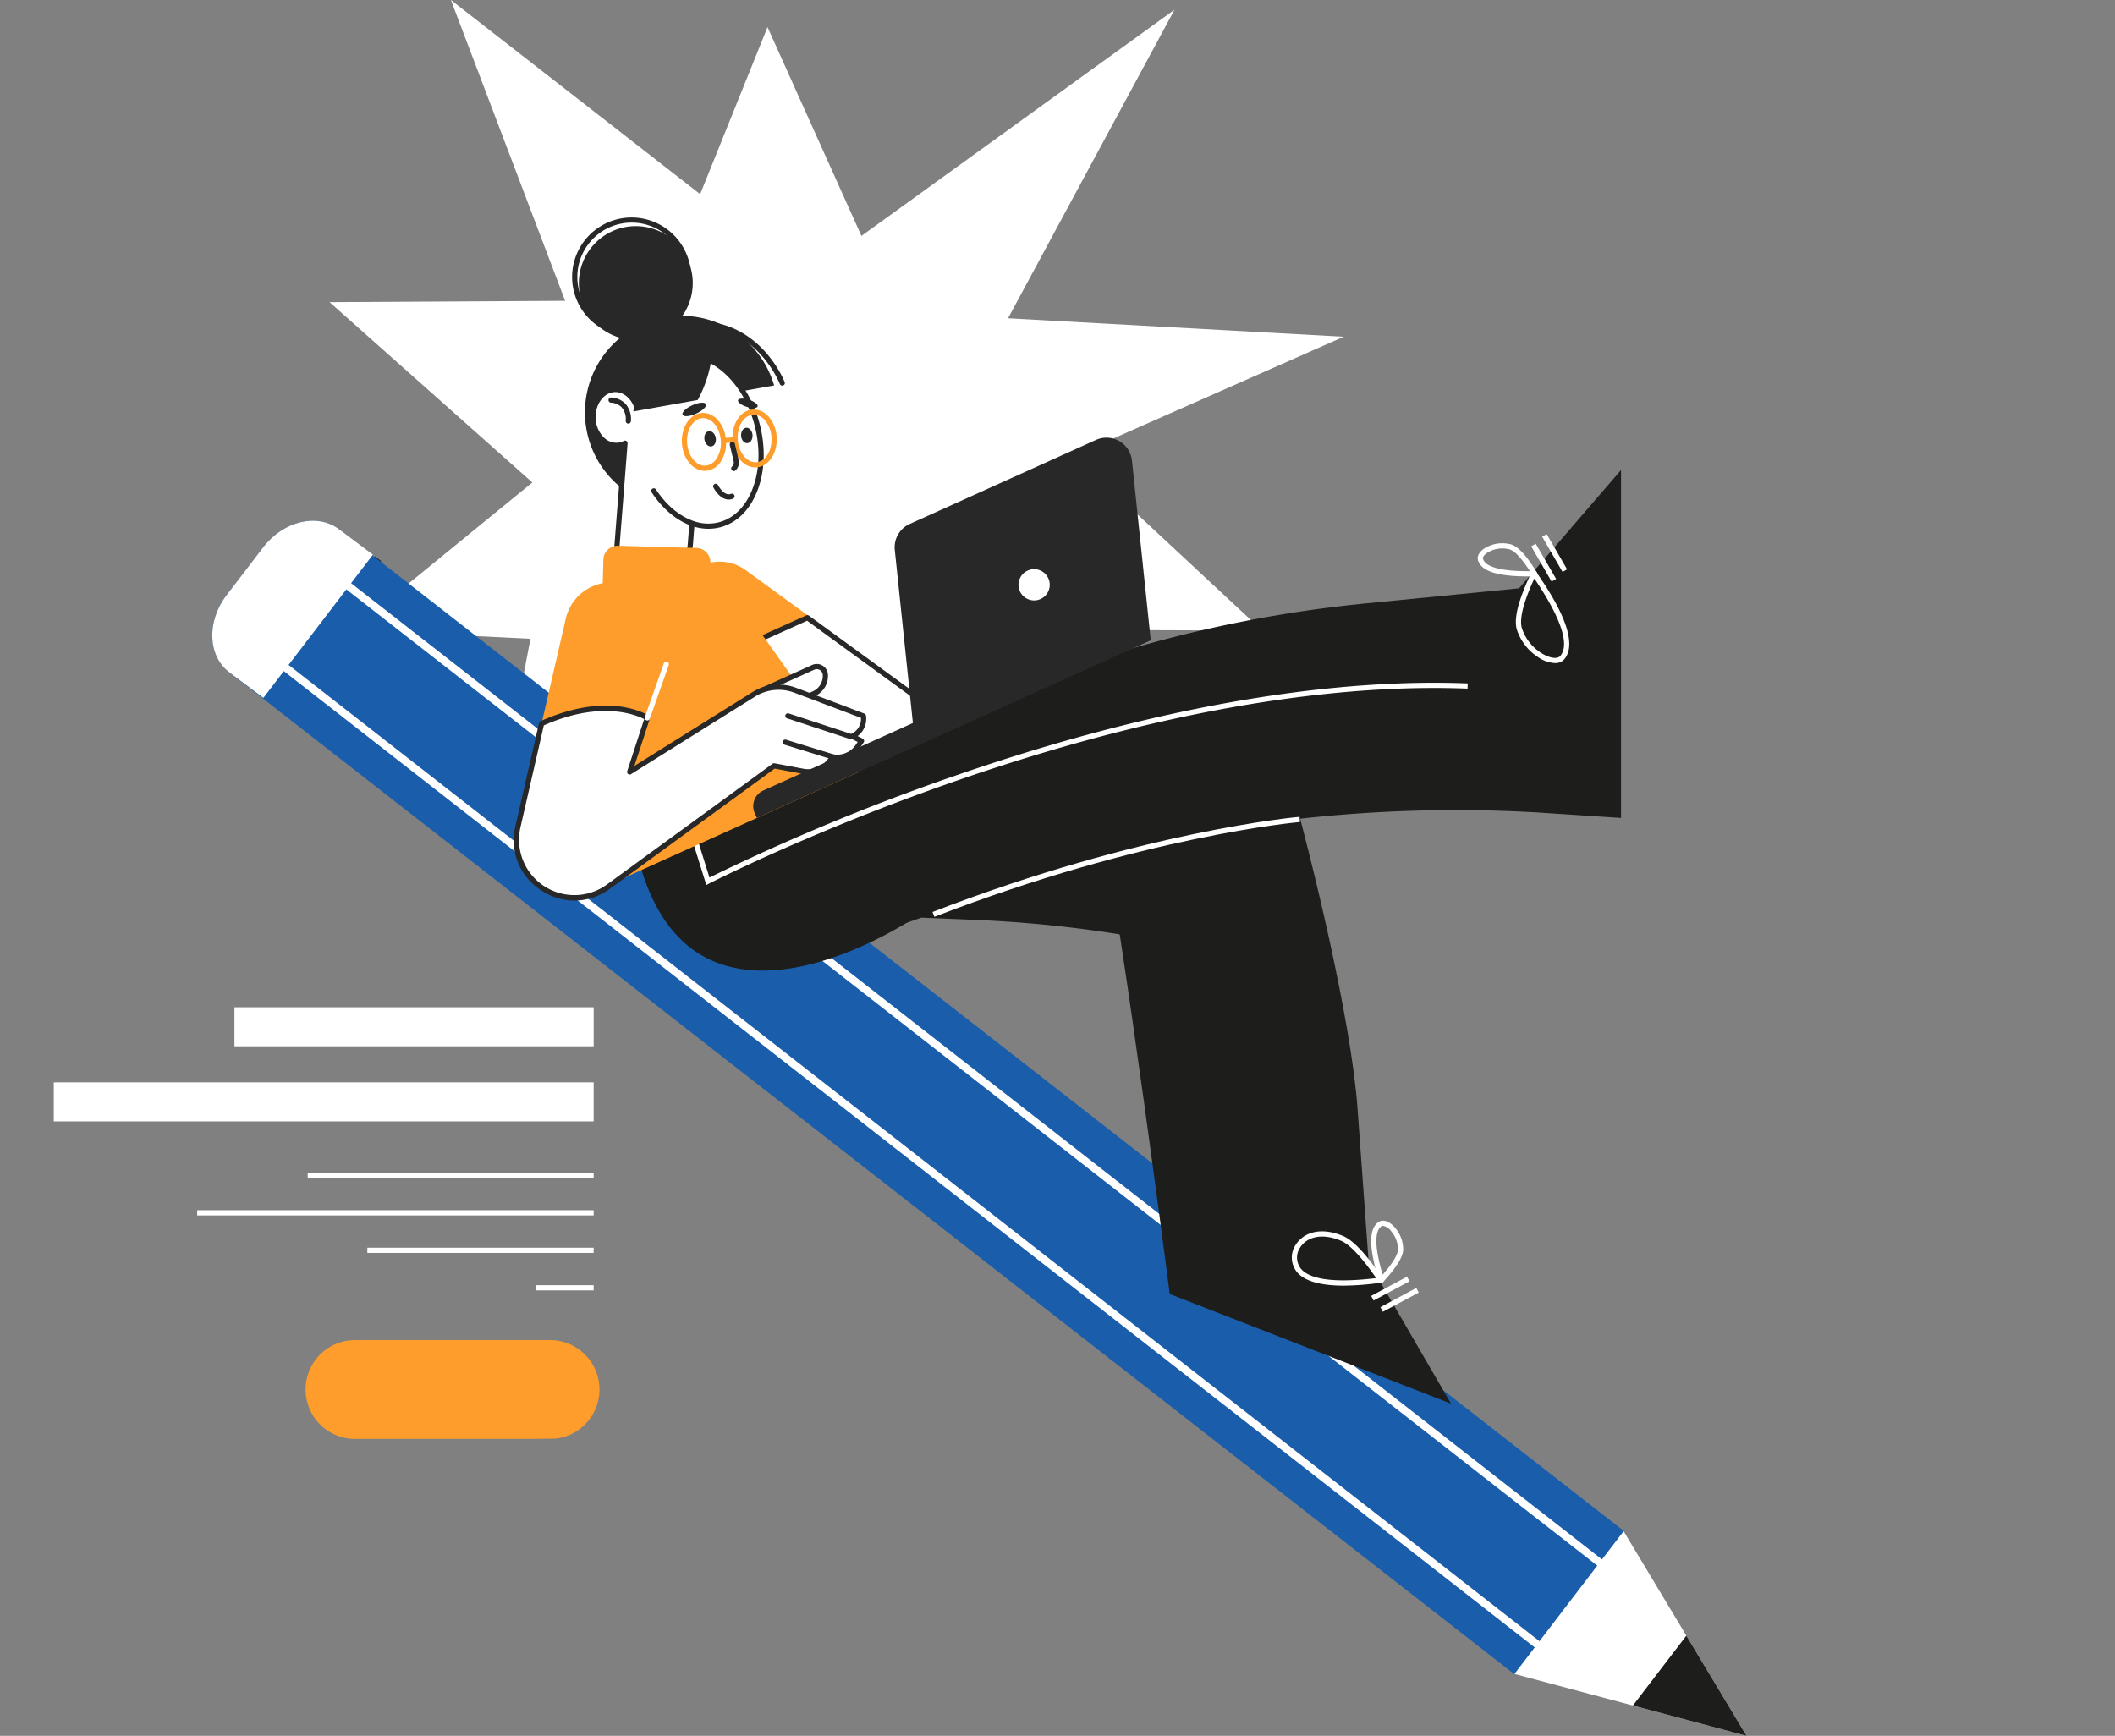 <svg xmlns="http://www.w3.org/2000/svg" xmlns:xlink="http://www.w3.org/1999/xlink" width="758.621" height="622.622" viewBox="0 0 758.621 622.622"><rect x="0" y="0" width="758.621" height="622.622" fill="#808080" stroke="none"/><defs><clipPath id="a"><rect width="758.621" height="622.622" fill="none"/></clipPath></defs><g clip-path="url(#a)"><path d="M353.085,311.444l100.169-76.19L554.839,317.8,530,179.016l130.272-57.528L499.6,112.649,453.623,10.42,414.11,108.4l-117.584.675,81.26,72.256Z" transform="translate(-178.322 -0.698)" fill="#fff"/><path d="M491.045,349.97l34.669-124.255,128.707.453-100.9-93.961L622.938,3.5,490.621,99.1,363.419,0l57.062,150.324-92.654,75.617,106.6,5.289Z" transform="translate(-201.679 0)" fill="#fff"/><rect width="2.799" height="64.068" transform="matrix(-0.794, -0.607, 0.607, -0.794, 97.885, 252.142)" fill="#282828"/><path d="M695.115,562.6,234.162,203.2c-7.791-5.852-19.973-2.929-27.205,6.529l-13.1,17.125c-7.232,9.457-6.779,21.87,1.013,27.722l460.954,359.4Z" transform="translate(-112.581 -13.402)" fill="#1a5eab"/><rect width="584.505" height="2.799" transform="matrix(-0.788, -0.615, 0.615, -0.788, 553.419, 593.191)" fill="#fff"/><rect width="584.505" height="2.799" transform="matrix(-0.788, -0.615, 0.615, -0.788, 580.524, 567.51)" fill="#fff"/><path d="M727.317,212.347,688.03,263.723l-12.174-9.142c-7.792-5.852-8.245-18.265-1.013-27.722l13.1-17.125c7.232-9.457,19.413-12.382,27.2-6.529Z" transform="translate(-593.563 -13.402)" fill="#fff"/><path d="M180.8,588.629l44.076,73.4-83.226-22.2Z" transform="translate(401.57 -39.407)" fill="#fff"/><path d="M141.654,653.848l19.165-25.063L182.4,664.718Z" transform="translate(444.054 -42.096)" fill="#1d1d1b"/><rect width="102.563" height="1.866" transform="translate(110.375 420.641)" fill="#fff"/><rect width="142.204" height="1.866" transform="translate(70.734 434.086)" fill="#fff"/><rect width="81.169" height="1.866" transform="translate(131.768 447.529)" fill="#fff"/><rect width="20.764" height="1.866" transform="translate(192.174 460.974)" fill="#fff"/><rect width="128.845" height="13.996" transform="translate(84.093 361.284)" fill="#fff"/><rect width="193.639" height="13.996" transform="translate(19.298 388.222)" fill="#fff"/><path d="M395.786,349.613l-19.14-.789-4.733,1.654c-38.287,13.383-52.891-9.7-47.4-39.573l18.63-10.643,45.719-4.373A409.028,409.028,0,0,1,501.345,300.7c4.09,22.321.773,44.547-10.946,63.072a446.761,446.761,0,0,0-94.612-14.155" transform="translate(-46.141 -19.685)" fill="#1d1d1b"/><path d="M255.262,311.411c21.368-10.552,44.551-15.468,67.758-13.472,8.58,30.278,22.547,87.919,24.829,119.452l3.989,55.132,29.541,50.854-100.87-39.315s-16.326-126.808-25.247-172.651" transform="translate(139.069 -19.917)" fill="#1d1d1b"/><path d="M189.891,293.565l2.512,17.793C208.195,400.8,295.15,340.114,295.15,340.114l20.426-7.372a506.387,506.387,0,0,1,201.617-29.2l29.555,1.94v-124.8l-36.575,42.426-55.01,5.418A463.65,463.65,0,0,0,285.3,279.319L261.2,290.881l-25.7-23.462Z" transform="translate(34.695 -12.096)" fill="#1d1d1b"/><path d="M260.666,335l.986-.507c.365-.188,37.084-18.964,88.754-36.876,86.342-29.932,147.33-34.489,183.29-33.042l.075-1.864c-36.124-1.453-97.373,3.117-184,33.152a778.331,778.331,0,0,0-87.978,36.471l-11.182-35.773-1.78.557Z" transform="translate(-7.317 -17.572)" fill="#fff"/><rect width="14.602" height="1.866" transform="matrix(-0.501, -0.866, 0.866, -0.501, 556.545, 208.587)" fill="#fff"/><rect width="14.602" height="1.866" transform="matrix(-0.501, -0.866, 0.866, -0.501, 560.471, 205.138)" fill="#fff"/><path d="M223.811,252.526a4.537,4.537,0,0,0,2.614-.732,4.932,4.932,0,0,0,1.428-1.671c4.539-7.75-6.449-23.925-10.06-29.241-.25-.368-.49-.72-.62-.923a.988.988,0,0,0-.215-.368.937.937,0,0,0-1.6.267,1.383,1.383,0,0,0-.073.239c-.077.182-.216.48-.4.873-2.712,5.916-6.162,14.358-4.805,19.361a18.568,18.568,0,0,0,7.656,10.042,11.564,11.564,0,0,0,6.069,2.153m-7.409-30.37c11.368,16.795,11.632,23.966,9.841,27.024a3.163,3.163,0,0,1-.876,1.078c-1.445.994-4.467.007-6.575-1.428a16.686,16.686,0,0,1-6.9-8.986c-1.285-4.739,2.865-14.081,4.514-17.688" transform="translate(333.95 -14.679)" fill="#fff"/><path d="M239.94,220.71q.824,0,1.686-.015c.284,0,.5-.01.646-.008a1.064,1.064,0,0,0,.354.012.936.936,0,0,0,.649-1.479,1.229,1.229,0,0,0-.105-.131c-.068-.1-.17-.268-.3-.479-2.2-3.5-5.5-8.285-8.7-9.328a12,12,0,0,0-8.146.577c-2,.829-3.99,2.51-3.946,4.4a3.413,3.413,0,0,0,.422,1.471c1.664,3.347,7.378,4.981,17.444,4.981m.86-1.87c-12.042.1-15.7-2.07-16.634-3.94a1.722,1.722,0,0,1-.228-.685c-.019-.816,1.21-1.973,2.8-2.633a10.121,10.121,0,0,1,6.852-.524c1.843.6,4.268,3.217,7.213,7.783" transform="translate(307.961 -13.98)" fill="#fff"/><rect width="1.866" height="14.602" transform="translate(492.69 466.471) rotate(-118.178)" fill="#fff"/><rect width="1.866" height="14.602" transform="translate(496.01 470.508) rotate(-118.181)" fill="#fff"/><path d="M299.79,492.825a98.491,98.491,0,0,0,12.138-.889c.393-.049.768-.1.992-.12a1.127,1.127,0,0,0,.359-.009.939.939,0,0,0,.586-1.526,1.409,1.409,0,0,0-.155-.164c-.14-.189-.4-.565-.656-.931-2.3-3.3-8.395-12.075-13.6-14.211-8.6-3.534-14.312-.739-16.79,3.053a8.232,8.232,0,0,0,.926,10.56c3.474,3.357,10.067,4.237,16.2,4.237m11.639-2.708c-13.878,1.7-22.807.737-26.544-2.87a6.394,6.394,0,0,1-.659-8.2c2.07-3.167,6.97-5.446,14.519-2.347,4.624,1.9,10.6,10.413,12.683,13.416" transform="translate(182.184 -31.69)" fill="#fff"/><path d="M277.3,491.473a.936.936,0,0,0,.736-.358,1.178,1.178,0,0,0,.1-.138c.08-.094.211-.237.378-.423,2.766-3.078,6.459-7.56,6.585-10.923a12.014,12.014,0,0,0-2.787-7.676c-1.344-1.692-3.507-3.147-5.313-2.588a3.415,3.415,0,0,0-1.3.808c-2.915,2.655-2.762,9.118.467,19.761.082.271.146.48.186.618a1.02,1.02,0,0,0,.084.342.936.936,0,0,0,.815.577l.05,0m.537-20.365a4.808,4.808,0,0,1,3.01,2.007,10.128,10.128,0,0,1,2.383,6.446c-.073,1.937-1.925,4.986-5.508,9.069-3.407-11.557-2.314-15.67-.77-17.077a1.728,1.728,0,0,1,.6-.406.99.99,0,0,1,.289-.04" transform="translate(218.209 -31.415)" fill="#fff"/><path d="M313.992,349.866c75.152-29.074,130.57-33.958,131.122-34l-.155-1.86c-.553.046-56.241,4.954-131.64,34.124Z" transform="translate(21.164 -21.022)" fill="#fff"/><path d="M448.706,231.626l18.878-12.953a15.813,15.813,0,0,1,18.262.262L558.353,271.8,493.578,301.02Z" transform="translate(-218.398 -14.454)" fill="#fe9d2b"/><path d="M478.833,302.818,543.607,273.6l-49.568-36.14-44.492,20.07Z" transform="translate(-204.438 -15.897)" fill="#fff"/><path d="M478.766,303.685a.932.932,0,0,0,.383-.082l64.774-29.22a.932.932,0,0,0,.165-1.6l-49.567-36.141a.939.939,0,0,0-.933-.1L449.1,256.612a.933.933,0,0,0-.4,1.357l29.285,45.289a.932.932,0,0,0,.784.426m62.928-30.343-62.58,28.23-28.26-43.7,43.008-19.4Z" transform="translate(-204.371 -15.83)" fill="#282828"/><path d="M541.794,153.775l41.526-7.388A34.614,34.614,0,1,0,548.345,190.6Z" transform="translate(-305.651 -8.128)" fill="#282828"/><path d="M587.57,106.312A20.427,20.427,0,1,1,566.122,86.96a20.427,20.427,0,0,1,21.448,19.352" transform="translate(-339.115 -5.82)" fill="#282828"/><path d="M568.682,126.3c.369,0,.736-.009,1.107-.029a21.344,21.344,0,1,0-1.107.029m.035-40.856a19.5,19.5,0,1,1-1.022.026q.513-.027,1.022-.026m20.377,18.447h0Z" transform="translate(-342.125 -5.595)" fill="#282828"/><path d="M550.321,136.772c-7.348,1.879-12.475,8.819-14.252,17.838l-.089-.013c-1.423-3.568-4.483-5.966-7.9-5.767-4.3.25-7.717,4.74-7.616,10.023.111,5.721,4.074,10.232,8.69,9.995a6.808,6.808,0,0,0,2.778-.766l-3.227,41.253a9.365,9.365,0,0,0,8.01,10l2.262.323c8.3,1.187,15.672-6.077,16.467-16.225l.521-6.65a16.727,16.727,0,0,0,9.846.571c11.772-3.01,17.848-19.013,13.57-35.742s-17.29-27.852-29.063-24.841" transform="translate(-307.755 -9.124)" fill="#fff"/><path d="M540.659,220.648a13.9,13.9,0,0,0,8.71-3.15,19.87,19.87,0,0,0,6.936-14.06l.427-5.471a17.287,17.287,0,0,0,9.24.224c6-1.534,10.771-6.256,13.444-13.3,2.631-6.929,2.915-15.3.8-23.577s-6.384-15.486-12.018-20.3c-5.726-4.895-12.184-6.745-18.18-5.212-6.819,1.744-12.08,7.723-14.385,16.2a8.691,8.691,0,0,0-7.675-4.17c-4.795.279-8.606,5.2-8.495,10.974a12.025,12.025,0,0,0,3.614,8.579,8.239,8.239,0,0,0,6.056,2.328,7.465,7.465,0,0,0,1.683-.282l-3.111,39.765a10.318,10.318,0,0,0,8.809,11l2.261.324a13.352,13.352,0,0,0,1.884.134m15.236-24.866a.933.933,0,0,0-.93.86l-.521,6.65a18,18,0,0,1-6.241,12.749,11.736,11.736,0,0,1-9.163,2.625l-2.262-.323a8.45,8.45,0,0,1-7.213-9l3.228-41.253a.933.933,0,0,0-1.357-.9,5.884,5.884,0,0,1-2.4.664,6.388,6.388,0,0,1-4.691-1.83,10.154,10.154,0,0,1-3.019-7.251c-.092-4.782,2.93-8.853,6.737-9.074,2.9-.174,5.652,1.863,6.974,5.181a.931.931,0,0,0,.735.578,1.015,1.015,0,0,0,1.137-.73c1.774-9,6.846-15.4,13.568-17.115,5.388-1.377,11.253.334,16.5,4.823,5.344,4.568,9.4,11.438,11.422,19.345s1.762,15.881-.734,22.453c-2.452,6.46-6.772,10.776-12.163,12.154a15.737,15.737,0,0,1-9.3-.546.923.923,0,0,0-.313-.054" transform="translate(-307.682 -9.056)" fill="#282828"/><path d="M560.71,200.907a.933.933,0,0,0,.344-1.8c-4.693-1.861-9.161-5.76-12.578-10.977a.933.933,0,0,0-1.562,1.022c3.628,5.537,8.4,9.688,13.452,11.69a.932.932,0,0,0,.344.066" transform="translate(-313.179 -12.567)" fill="#282828"/><path d="M521.8,153.791c-.225.7,1.17,1.777,3.116,2.4s3.7.557,3.929-.146-1.17-1.777-3.115-2.4-3.705-.557-3.93.146" transform="translate(-257.087 -10.258)" fill="#282828"/><path d="M541.683,159.113c.377.833,2.554.663,4.862-.381s3.875-2.567,3.5-3.4-2.554-.663-4.862.381-3.874,2.567-3.5,3.4" transform="translate(-296.843 -10.364)" fill="#282828"/><path d="M536.225,191.623a4.086,4.086,0,0,0,1.54-.311.933.933,0,1,0-.7-1.731c-2.5,1.01-4.626-3.075-4.647-3.117a.933.933,0,0,0-1.663.847c.1.2,2.235,4.312,5.468,4.312" transform="translate(-274.857 -12.449)" fill="#282828"/><path d="M577.613,162.178a.933.933,0,0,0,.931-.9A8.24,8.24,0,0,0,576.529,155a7.638,7.638,0,0,0-5.087-2.193h0a.933.933,0,0,0-.006,1.866A5.815,5.815,0,0,1,575.2,156.3a6.482,6.482,0,0,1,1.483,4.905.932.932,0,0,0,.9.969h.037" transform="translate(-352.248 -10.23)" fill="#282828"/><path d="M523.76,167.339c.1,1.528,1.1,2.7,2.234,2.628s1.963-1.376,1.86-2.9-1.1-2.7-2.233-2.629-1.964,1.377-1.861,2.906" transform="translate(-257.929 -11.008)" fill="#282828"/><path d="M537.9,168.861c.277,1.506,1.405,2.561,2.519,2.356s1.793-1.593,1.516-3.1-1.405-2.561-2.52-2.356-1.793,1.593-1.515,3.1" transform="translate(-285.207 -11.096)" fill="#282828"/><path d="M562.432,152.431a44.76,44.76,0,0,0,5.047-15.469c.03-.214.052-.426.08-.639a17.214,17.214,0,0,0-13.145-2.079c-8.223,2.222-13.723,11.037-15.078,22.3Z" transform="translate(-312.167 -8.952)" fill="#282828"/><path d="M537.027,146.628a.933.933,0,0,0,.873-1.263c-.07-.183-7.142-18.321-25.472-21.381a.933.933,0,1,0-.308,1.84c17.256,2.881,23.968,20.03,24.034,20.2a.935.935,0,0,0,.872.6" transform="translate(-256.447 -8.3)" fill="#282828"/><path d="M542.147,179.519c.137,0,.274,0,.411-.015a7.1,7.1,0,0,0,5.47-3.527,12.249,12.249,0,0,0,1.737-7.383c-.385-5.722-4.25-10.158-8.607-9.845-4.359.295-7.592,5.19-7.207,10.912.374,5.541,4.008,9.858,8.2,9.858m-.569-18.918c3.212,0,6.018,3.561,6.325,8.118a10.364,10.364,0,0,1-1.447,6.252,5.283,5.283,0,0,1-4.022,2.671c-3.31.217-6.3-3.411-6.62-8.107s2.138-8.7,5.47-8.925c.1-.006.2-.009.294-.009m7.256,8.055h0Z" transform="translate(-289.352 -10.627)" fill="#fe9d2b"/><path d="M522.666,178.2c.141,0,.282,0,.423-.015,4.359-.294,7.592-5.189,7.207-10.91a12.241,12.241,0,0,0-2.713-7.083,7.1,7.1,0,0,0-5.894-2.762c-4.359.295-7.592,5.19-7.207,10.912a12.245,12.245,0,0,0,2.713,7.083,7.2,7.2,0,0,0,5.471,2.775m-.563-18.918a5.39,5.39,0,0,1,4.056,2.116,10.371,10.371,0,0,1,2.274,6c.317,4.7-2.137,8.7-5.469,8.924a5.3,5.3,0,0,1-4.346-2.106,10.372,10.372,0,0,1-2.274-6c-.317-4.7,2.137-8.7,5.47-8.925.1-.006.193-.009.29-.009m7.261,8.055h0Z" transform="translate(-251.714 -10.539)" fill="#fe9d2b"/><path d="M531.3,170.168l.063,0,2.613-.176a.934.934,0,0,0,.869-.994.917.917,0,0,0-.995-.868l-2.612.176a.933.933,0,0,0,.062,1.863" transform="translate(-271.091 -11.256)" fill="#fe9d2b"/><path d="M530.434,180.339a.93.93,0,0,0,.645-.258,3.936,3.936,0,0,0,1.108-3.736l-1.374-5.831a.933.933,0,0,0-1.816.427l1.373,5.832a2.039,2.039,0,0,1-.581,1.958.933.933,0,0,0,.645,1.608" transform="translate(-267.229 -11.367)" fill="#282828"/><path d="M573.109,230.3l-28.192-.791a5.1,5.1,0,0,1-4.95-5.235l.268-9.531a5.093,5.093,0,0,1,5.235-4.949l28.192.791a5.094,5.094,0,0,1,4.95,5.235l-.268,9.53a5.094,5.094,0,0,1-5.235,4.95" transform="translate(-323.809 -14.045)" fill="#fe9d2b"/><path d="M570.982,308.129l17.493-11.371Z" transform="translate(-362.61 -19.867)" fill="#fff"/><path d="M570.917,309a.923.923,0,0,0,.508-.151l17.492-11.371a.933.933,0,1,0-1.017-1.564L570.407,307.28a.933.933,0,0,0,.51,1.715" transform="translate(-362.544 -19.8)" fill="#282828"/><path d="M482.732,274.207l8.667-37.614a16.825,16.825,0,0,1,20.5-12.538l13.512,3.4,2.257-6.56.2-.089a18.954,18.954,0,0,1,23.206,6.247l45.615,64.442L500.24,335Z" transform="translate(-288.478 -14.67)" fill="#fe9d2b"/><path d="M513.077,267.011l2.3-1.039a6.96,6.96,0,0,0,4.078-6.865,3.088,3.088,0,0,0-4.348-2.584l-19.358,8.732Z" transform="translate(-223.421 -17.155)" fill="#fff"/><path d="M513.011,267.877a.934.934,0,0,0,.383-.083l2.3-1.039a7.916,7.916,0,0,0,4.625-7.786,4.021,4.021,0,0,0-5.662-3.364L495.3,264.337a.933.933,0,0,0,.767,1.7l19.358-8.732a2.155,2.155,0,0,1,3.034,1.8,6.046,6.046,0,0,1-3.532,5.945l-2.3,1.039a.933.933,0,0,0,.385,1.784" transform="translate(-223.355 -17.088)" fill="#282828"/><path d="M490.108,277.223l-8.491,37.032c-4.3,18.738,16.966,32.761,32.5,21.436l59.4-43.307,10.408,1.969a9.62,9.62,0,0,0,9.069-3.165l1.711-1.982a8.926,8.926,0,0,0,8.85-3.8l1.318-1.947-3.278-1.648.67-.4a6.854,6.854,0,0,0,3.289-6.9l-24.478-9.251a16.777,16.777,0,0,0-14.834,1.468l-44.522,27.845,6.335-19.389s-13.606-8.944-37.945,2.035" transform="translate(-295.853 -17.686)" fill="#fff"/><path d="M501.829,340.646A21.592,21.592,0,0,0,514.6,336.38l59.072-43.07L583.68,295.2a10.586,10.586,0,0,0,9.948-3.471l1.38-1.6a9.879,9.879,0,0,0,9.247-4.271l1.32-1.946a.934.934,0,0,0-.354-1.357l-1.807-.909a7.757,7.757,0,0,0,2.991-7.339.931.931,0,0,0-.593-.736l-24.478-9.251a17.806,17.806,0,0,0-15.657,1.55l-42.343,26.481,5.537-16.945a.933.933,0,0,0-.374-1.069c-.574-.377-14.316-9.1-38.842,1.965a.931.931,0,0,0-.525.642l-8.491,37.031a21.271,21.271,0,0,0,9.209,22.98,21.7,21.7,0,0,0,11.98,3.687m71.616-49.261a.93.93,0,0,0-.55.179l-59.4,43.307a19.848,19.848,0,0,1-31.04-20.473l8.387-36.578c20.452-9.076,33.158-3.738,36.015-2.26l-6.1,18.662a.933.933,0,0,0,1.382,1.081l44.522-27.845a15.937,15.937,0,0,1,14.009-1.386l23.939,9.048a5.9,5.9,0,0,1-2.9,5.429l-.67.4a.933.933,0,0,0,.056,1.637l2.33,1.171-.724,1.067a8.011,8.011,0,0,1-7.924,3.4.939.939,0,0,0-.858.311l-1.712,1.982a8.712,8.712,0,0,1-8.189,2.858L573.619,291.4a.913.913,0,0,0-.174-.017" transform="translate(-295.785 -17.62)" fill="#282828"/><path d="M492.762,285.322l17.182,5.3Z" transform="translate(-211.096 -19.102)" fill="#fff"/><path d="M509.876,291.489a.933.933,0,0,0,.275-1.825l-17.182-5.3a.933.933,0,1,0-.55,1.783l17.182,5.3a.943.943,0,0,0,.275.042" transform="translate(-211.027 -19.035)" fill="#282828"/><path d="M486.045,275.218l22.481,7.4Z" transform="translate(-203.41 -18.425)" fill="#fff"/><path d="M508.458,283.481a.933.933,0,0,0,.292-1.819l-22.48-7.4a.933.933,0,1,0-.583,1.772l22.481,7.4a.927.927,0,0,0,.29.048" transform="translate(-203.343 -18.358)" fill="#282828"/><path d="M556.863,275.464a.934.934,0,0,0,.88-.623l6.777-19.23a.933.933,0,1,0-1.761-.62l-6.776,19.23a.932.932,0,0,0,.57,1.191.921.921,0,0,0,.31.053" transform="translate(-324.664 -17.029)" fill="#fff"/><path d="M516.734,269.016l-92.862,41.889-.768-1.7a6.167,6.167,0,0,1,3.087-8.158l87.24-39.353Z" transform="translate(-152.381 -17.52)" fill="#282828"/><path d="M378.106,279.014l84.437-38.089L455.8,176.473a9.184,9.184,0,0,0-12.911-7.416l-66.8,30.134a9.184,9.184,0,0,0-5.358,9.328Z" transform="translate(-49.784 -11.263)" fill="#282828"/><path d="M409.11,227.008a6.524,6.524,0,1,0,3.264-8.629,6.523,6.523,0,0,0-3.264,8.629" transform="translate(-44.142 -14.581)" fill="#fff"/><path d="M414.989,231.72a7.476,7.476,0,1,0-2.641-.486,7.437,7.437,0,0,0,2.641.486m-.006-13.054a5.6,5.6,0,1,1-2.3.5,5.584,5.584,0,0,1,2.3-.5m-5.944,8.276h0Z" transform="translate(-44.071 -14.514)" fill="#282828"/><path d="M600.32,515.154h69.96a17.724,17.724,0,0,1,1.866,35.349l-9.93.1h-61.9a17.723,17.723,0,0,1,0-35.447" transform="translate(-472.977 -34.488)" fill="#fe9d2b"/></g></svg>